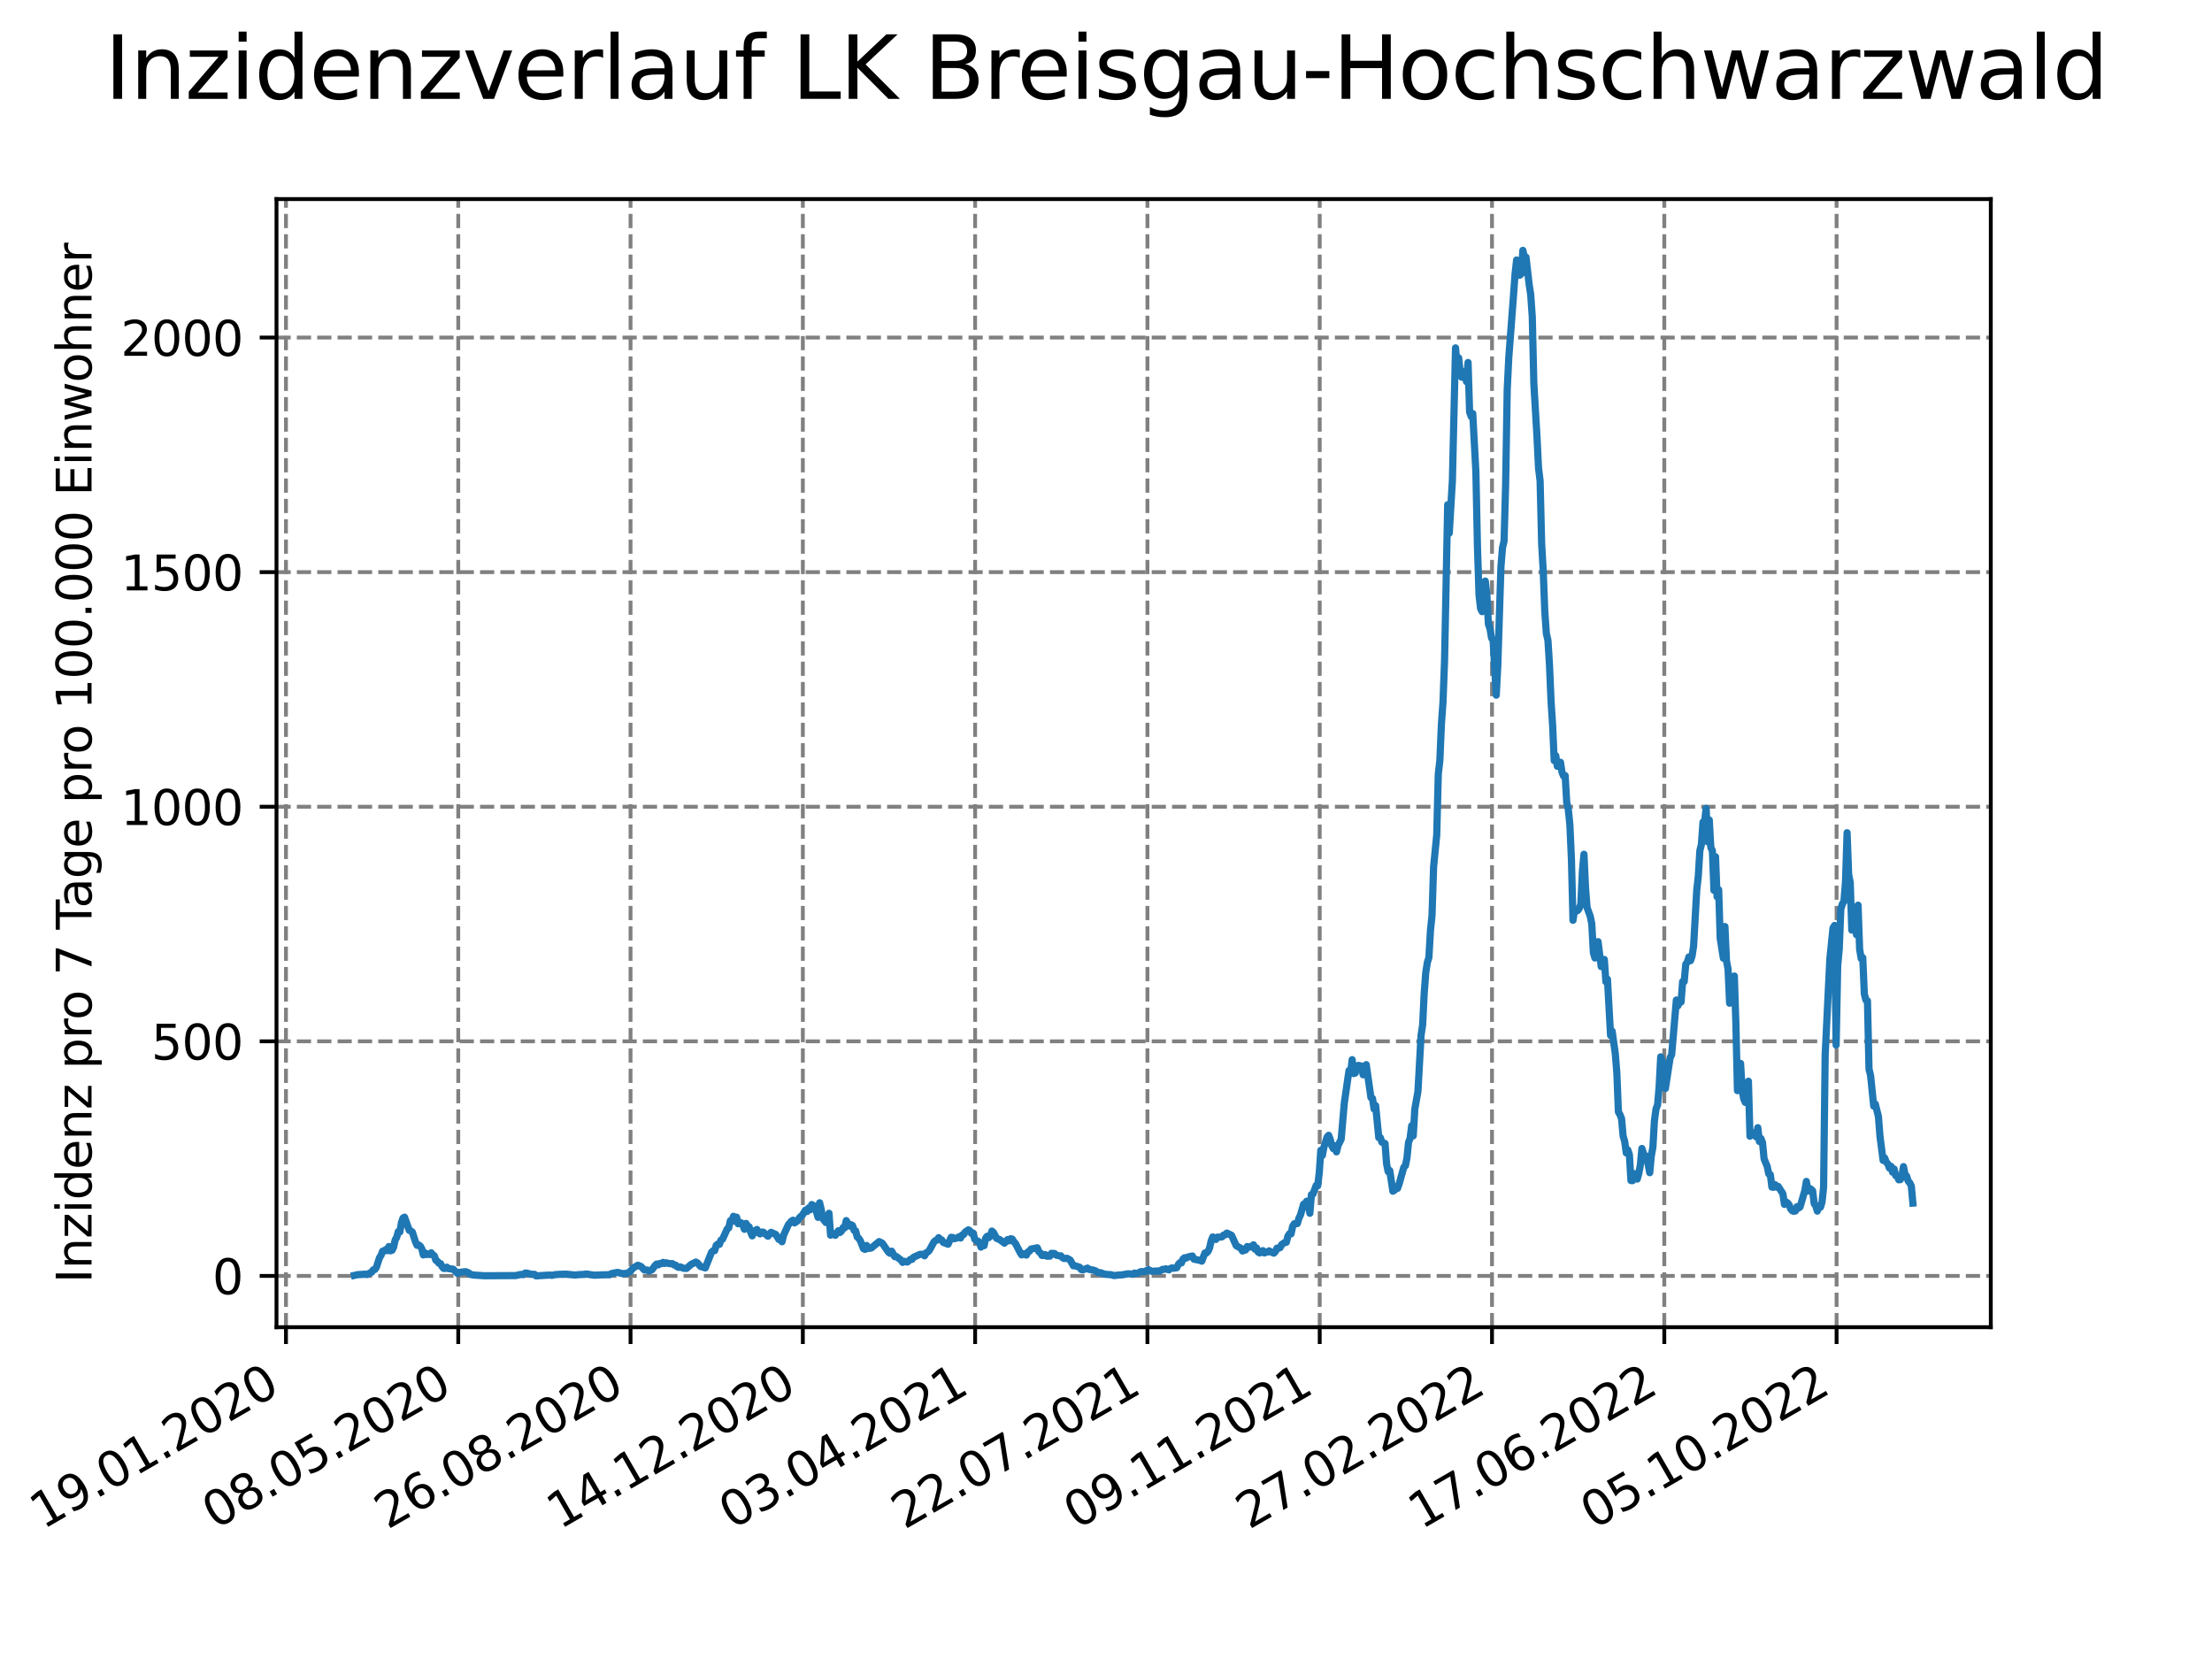 <?xml version="1.0" encoding="utf-8" standalone="no"?>
<!DOCTYPE svg PUBLIC "-//W3C//DTD SVG 1.1//EN"
  "http://www.w3.org/Graphics/SVG/1.1/DTD/svg11.dtd">
<svg xmlns:xlink="http://www.w3.org/1999/xlink" width="460.8pt" height="345.6pt" viewBox="0 0 460.8 345.6" xmlns="http://www.w3.org/2000/svg" version="1.1">
 <defs>
  <style type="text/css">*{stroke-linejoin: round; stroke-linecap: butt}</style>
 </defs>
 <g id="figure_1">
  <g id="patch_1">
   <path d="M 0 345.6 
L 460.8 345.6 
L 460.8 0 
L 0 0 
z
" style="fill: #ffffff"/>
  </g>
  <g id="axes_1">
   <g id="patch_2">
    <path d="M 57.6 276.48 
L 414.72 276.48 
L 414.72 41.472 
L 57.6 41.472 
z
" style="fill: #ffffff"/>
   </g>
   <g id="matplotlib.axis_1">
    <g id="xtick_1">
     <g id="line2d_1">
      <path d="M 59.571 276.48 
L 59.571 41.472 
" clip-path="url(#p12951a8323)" style="fill: none; stroke-dasharray: 2.96,1.28; stroke-dashoffset: 0; stroke: #808080; stroke-width: 0.8"/>
     </g>
     <g id="line2d_2">
      <defs>
       <path id="md3a0ae22ae" d="M 0 0 
L 0 3.5 
" style="stroke: #000000; stroke-width: 0.8"/>
      </defs>
      <g>
       <use xlink:href="#md3a0ae22ae" x="59.571" y="276.48" style="stroke: #000000; stroke-width: 0.8"/>
      </g>
     </g>
     <g id="text_1">
      <!-- 19.01.2020 -->
      <g transform="translate(8.946 318.689) rotate(-30) scale(0.1 -0.1)">
       <defs>
        <path id="DejaVuSans-31" d="M 794 531 
L 1825 531 
L 1825 4091 
L 703 3866 
L 703 4441 
L 1819 4666 
L 2450 4666 
L 2450 531 
L 3481 531 
L 3481 0 
L 794 0 
L 794 531 
z
" transform="scale(0.016)"/>
        <path id="DejaVuSans-39" d="M 703 97 
L 703 672 
Q 941 559 1184 500 
Q 1428 441 1663 441 
Q 2288 441 2617 861 
Q 2947 1281 2994 2138 
Q 2813 1869 2534 1725 
Q 2256 1581 1919 1581 
Q 1219 1581 811 2004 
Q 403 2428 403 3163 
Q 403 3881 828 4315 
Q 1253 4750 1959 4750 
Q 2769 4750 3195 4129 
Q 3622 3509 3622 2328 
Q 3622 1225 3098 567 
Q 2575 -91 1691 -91 
Q 1453 -91 1209 -44 
Q 966 3 703 97 
z
M 1959 2075 
Q 2384 2075 2632 2365 
Q 2881 2656 2881 3163 
Q 2881 3666 2632 3958 
Q 2384 4250 1959 4250 
Q 1534 4250 1286 3958 
Q 1038 3666 1038 3163 
Q 1038 2656 1286 2365 
Q 1534 2075 1959 2075 
z
" transform="scale(0.016)"/>
        <path id="DejaVuSans-2e" d="M 684 794 
L 1344 794 
L 1344 0 
L 684 0 
L 684 794 
z
" transform="scale(0.016)"/>
        <path id="DejaVuSans-30" d="M 2034 4250 
Q 1547 4250 1301 3770 
Q 1056 3291 1056 2328 
Q 1056 1369 1301 889 
Q 1547 409 2034 409 
Q 2525 409 2770 889 
Q 3016 1369 3016 2328 
Q 3016 3291 2770 3770 
Q 2525 4250 2034 4250 
z
M 2034 4750 
Q 2819 4750 3233 4129 
Q 3647 3509 3647 2328 
Q 3647 1150 3233 529 
Q 2819 -91 2034 -91 
Q 1250 -91 836 529 
Q 422 1150 422 2328 
Q 422 3509 836 4129 
Q 1250 4750 2034 4750 
z
" transform="scale(0.016)"/>
        <path id="DejaVuSans-32" d="M 1228 531 
L 3431 531 
L 3431 0 
L 469 0 
L 469 531 
Q 828 903 1448 1529 
Q 2069 2156 2228 2338 
Q 2531 2678 2651 2914 
Q 2772 3150 2772 3378 
Q 2772 3750 2511 3984 
Q 2250 4219 1831 4219 
Q 1534 4219 1204 4116 
Q 875 4013 500 3803 
L 500 4441 
Q 881 4594 1212 4672 
Q 1544 4750 1819 4750 
Q 2544 4750 2975 4387 
Q 3406 4025 3406 3419 
Q 3406 3131 3298 2873 
Q 3191 2616 2906 2266 
Q 2828 2175 2409 1742 
Q 1991 1309 1228 531 
z
" transform="scale(0.016)"/>
       </defs>
       <use xlink:href="#DejaVuSans-31"/>
       <use xlink:href="#DejaVuSans-39" x="63.623"/>
       <use xlink:href="#DejaVuSans-2e" x="127.246"/>
       <use xlink:href="#DejaVuSans-30" x="159.033"/>
       <use xlink:href="#DejaVuSans-31" x="222.656"/>
       <use xlink:href="#DejaVuSans-2e" x="286.279"/>
       <use xlink:href="#DejaVuSans-32" x="318.066"/>
       <use xlink:href="#DejaVuSans-30" x="381.689"/>
       <use xlink:href="#DejaVuSans-32" x="445.312"/>
       <use xlink:href="#DejaVuSans-30" x="508.936"/>
      </g>
     </g>
    </g>
    <g id="xtick_2">
     <g id="line2d_3">
      <path d="M 95.463 276.48 
L 95.463 41.472 
" clip-path="url(#p12951a8323)" style="fill: none; stroke-dasharray: 2.96,1.28; stroke-dashoffset: 0; stroke: #808080; stroke-width: 0.8"/>
     </g>
     <g id="line2d_4">
      <g>
       <use xlink:href="#md3a0ae22ae" x="95.463" y="276.48" style="stroke: #000000; stroke-width: 0.8"/>
      </g>
     </g>
     <g id="text_2">
      <!-- 08.05.2020 -->
      <g transform="translate(44.838 318.689) rotate(-30) scale(0.1 -0.1)">
       <defs>
        <path id="DejaVuSans-38" d="M 2034 2216 
Q 1584 2216 1326 1975 
Q 1069 1734 1069 1313 
Q 1069 891 1326 650 
Q 1584 409 2034 409 
Q 2484 409 2743 651 
Q 3003 894 3003 1313 
Q 3003 1734 2745 1975 
Q 2488 2216 2034 2216 
z
M 1403 2484 
Q 997 2584 770 2862 
Q 544 3141 544 3541 
Q 544 4100 942 4425 
Q 1341 4750 2034 4750 
Q 2731 4750 3128 4425 
Q 3525 4100 3525 3541 
Q 3525 3141 3298 2862 
Q 3072 2584 2669 2484 
Q 3125 2378 3379 2068 
Q 3634 1759 3634 1313 
Q 3634 634 3220 271 
Q 2806 -91 2034 -91 
Q 1263 -91 848 271 
Q 434 634 434 1313 
Q 434 1759 690 2068 
Q 947 2378 1403 2484 
z
M 1172 3481 
Q 1172 3119 1398 2916 
Q 1625 2713 2034 2713 
Q 2441 2713 2670 2916 
Q 2900 3119 2900 3481 
Q 2900 3844 2670 4047 
Q 2441 4250 2034 4250 
Q 1625 4250 1398 4047 
Q 1172 3844 1172 3481 
z
" transform="scale(0.016)"/>
        <path id="DejaVuSans-35" d="M 691 4666 
L 3169 4666 
L 3169 4134 
L 1269 4134 
L 1269 2991 
Q 1406 3038 1543 3061 
Q 1681 3084 1819 3084 
Q 2600 3084 3056 2656 
Q 3513 2228 3513 1497 
Q 3513 744 3044 326 
Q 2575 -91 1722 -91 
Q 1428 -91 1123 -41 
Q 819 9 494 109 
L 494 744 
Q 775 591 1075 516 
Q 1375 441 1709 441 
Q 2250 441 2565 725 
Q 2881 1009 2881 1497 
Q 2881 1984 2565 2268 
Q 2250 2553 1709 2553 
Q 1456 2553 1204 2497 
Q 953 2441 691 2322 
L 691 4666 
z
" transform="scale(0.016)"/>
       </defs>
       <use xlink:href="#DejaVuSans-30"/>
       <use xlink:href="#DejaVuSans-38" x="63.623"/>
       <use xlink:href="#DejaVuSans-2e" x="127.246"/>
       <use xlink:href="#DejaVuSans-30" x="159.033"/>
       <use xlink:href="#DejaVuSans-35" x="222.656"/>
       <use xlink:href="#DejaVuSans-2e" x="286.279"/>
       <use xlink:href="#DejaVuSans-32" x="318.066"/>
       <use xlink:href="#DejaVuSans-30" x="381.689"/>
       <use xlink:href="#DejaVuSans-32" x="445.312"/>
       <use xlink:href="#DejaVuSans-30" x="508.936"/>
      </g>
     </g>
    </g>
    <g id="xtick_3">
     <g id="line2d_5">
      <path d="M 131.354 276.48 
L 131.354 41.472 
" clip-path="url(#p12951a8323)" style="fill: none; stroke-dasharray: 2.96,1.28; stroke-dashoffset: 0; stroke: #808080; stroke-width: 0.8"/>
     </g>
     <g id="line2d_6">
      <g>
       <use xlink:href="#md3a0ae22ae" x="131.354" y="276.48" style="stroke: #000000; stroke-width: 0.8"/>
      </g>
     </g>
     <g id="text_3">
      <!-- 26.08.2020 -->
      <g transform="translate(80.729 318.689) rotate(-30) scale(0.1 -0.1)">
       <defs>
        <path id="DejaVuSans-36" d="M 2113 2584 
Q 1688 2584 1439 2293 
Q 1191 2003 1191 1497 
Q 1191 994 1439 701 
Q 1688 409 2113 409 
Q 2538 409 2786 701 
Q 3034 994 3034 1497 
Q 3034 2003 2786 2293 
Q 2538 2584 2113 2584 
z
M 3366 4563 
L 3366 3988 
Q 3128 4100 2886 4159 
Q 2644 4219 2406 4219 
Q 1781 4219 1451 3797 
Q 1122 3375 1075 2522 
Q 1259 2794 1537 2939 
Q 1816 3084 2150 3084 
Q 2853 3084 3261 2657 
Q 3669 2231 3669 1497 
Q 3669 778 3244 343 
Q 2819 -91 2113 -91 
Q 1303 -91 875 529 
Q 447 1150 447 2328 
Q 447 3434 972 4092 
Q 1497 4750 2381 4750 
Q 2619 4750 2861 4703 
Q 3103 4656 3366 4563 
z
" transform="scale(0.016)"/>
       </defs>
       <use xlink:href="#DejaVuSans-32"/>
       <use xlink:href="#DejaVuSans-36" x="63.623"/>
       <use xlink:href="#DejaVuSans-2e" x="127.246"/>
       <use xlink:href="#DejaVuSans-30" x="159.033"/>
       <use xlink:href="#DejaVuSans-38" x="222.656"/>
       <use xlink:href="#DejaVuSans-2e" x="286.279"/>
       <use xlink:href="#DejaVuSans-32" x="318.066"/>
       <use xlink:href="#DejaVuSans-30" x="381.689"/>
       <use xlink:href="#DejaVuSans-32" x="445.312"/>
       <use xlink:href="#DejaVuSans-30" x="508.936"/>
      </g>
     </g>
    </g>
    <g id="xtick_4">
     <g id="line2d_7">
      <path d="M 167.246 276.48 
L 167.246 41.472 
" clip-path="url(#p12951a8323)" style="fill: none; stroke-dasharray: 2.96,1.28; stroke-dashoffset: 0; stroke: #808080; stroke-width: 0.8"/>
     </g>
     <g id="line2d_8">
      <g>
       <use xlink:href="#md3a0ae22ae" x="167.246" y="276.48" style="stroke: #000000; stroke-width: 0.8"/>
      </g>
     </g>
     <g id="text_4">
      <!-- 14.12.2020 -->
      <g transform="translate(116.62 318.689) rotate(-30) scale(0.1 -0.1)">
       <defs>
        <path id="DejaVuSans-34" d="M 2419 4116 
L 825 1625 
L 2419 1625 
L 2419 4116 
z
M 2253 4666 
L 3047 4666 
L 3047 1625 
L 3713 1625 
L 3713 1100 
L 3047 1100 
L 3047 0 
L 2419 0 
L 2419 1100 
L 313 1100 
L 313 1709 
L 2253 4666 
z
" transform="scale(0.016)"/>
       </defs>
       <use xlink:href="#DejaVuSans-31"/>
       <use xlink:href="#DejaVuSans-34" x="63.623"/>
       <use xlink:href="#DejaVuSans-2e" x="127.246"/>
       <use xlink:href="#DejaVuSans-31" x="159.033"/>
       <use xlink:href="#DejaVuSans-32" x="222.656"/>
       <use xlink:href="#DejaVuSans-2e" x="286.279"/>
       <use xlink:href="#DejaVuSans-32" x="318.066"/>
       <use xlink:href="#DejaVuSans-30" x="381.689"/>
       <use xlink:href="#DejaVuSans-32" x="445.312"/>
       <use xlink:href="#DejaVuSans-30" x="508.936"/>
      </g>
     </g>
    </g>
    <g id="xtick_5">
     <g id="line2d_9">
      <path d="M 203.137 276.48 
L 203.137 41.472 
" clip-path="url(#p12951a8323)" style="fill: none; stroke-dasharray: 2.96,1.28; stroke-dashoffset: 0; stroke: #808080; stroke-width: 0.8"/>
     </g>
     <g id="line2d_10">
      <g>
       <use xlink:href="#md3a0ae22ae" x="203.137" y="276.48" style="stroke: #000000; stroke-width: 0.8"/>
      </g>
     </g>
     <g id="text_5">
      <!-- 03.04.2021 -->
      <g transform="translate(152.512 318.689) rotate(-30) scale(0.1 -0.1)">
       <defs>
        <path id="DejaVuSans-33" d="M 2597 2516 
Q 3050 2419 3304 2112 
Q 3559 1806 3559 1356 
Q 3559 666 3084 287 
Q 2609 -91 1734 -91 
Q 1441 -91 1130 -33 
Q 819 25 488 141 
L 488 750 
Q 750 597 1062 519 
Q 1375 441 1716 441 
Q 2309 441 2620 675 
Q 2931 909 2931 1356 
Q 2931 1769 2642 2001 
Q 2353 2234 1838 2234 
L 1294 2234 
L 1294 2753 
L 1863 2753 
Q 2328 2753 2575 2939 
Q 2822 3125 2822 3475 
Q 2822 3834 2567 4026 
Q 2313 4219 1838 4219 
Q 1578 4219 1281 4162 
Q 984 4106 628 3988 
L 628 4550 
Q 988 4650 1302 4700 
Q 1616 4750 1894 4750 
Q 2613 4750 3031 4423 
Q 3450 4097 3450 3541 
Q 3450 3153 3228 2886 
Q 3006 2619 2597 2516 
z
" transform="scale(0.016)"/>
       </defs>
       <use xlink:href="#DejaVuSans-30"/>
       <use xlink:href="#DejaVuSans-33" x="63.623"/>
       <use xlink:href="#DejaVuSans-2e" x="127.246"/>
       <use xlink:href="#DejaVuSans-30" x="159.033"/>
       <use xlink:href="#DejaVuSans-34" x="222.656"/>
       <use xlink:href="#DejaVuSans-2e" x="286.279"/>
       <use xlink:href="#DejaVuSans-32" x="318.066"/>
       <use xlink:href="#DejaVuSans-30" x="381.689"/>
       <use xlink:href="#DejaVuSans-32" x="445.312"/>
       <use xlink:href="#DejaVuSans-31" x="508.936"/>
      </g>
     </g>
    </g>
    <g id="xtick_6">
     <g id="line2d_11">
      <path d="M 239.029 276.48 
L 239.029 41.472 
" clip-path="url(#p12951a8323)" style="fill: none; stroke-dasharray: 2.96,1.28; stroke-dashoffset: 0; stroke: #808080; stroke-width: 0.8"/>
     </g>
     <g id="line2d_12">
      <g>
       <use xlink:href="#md3a0ae22ae" x="239.029" y="276.48" style="stroke: #000000; stroke-width: 0.8"/>
      </g>
     </g>
     <g id="text_6">
      <!-- 22.07.2021 -->
      <g transform="translate(188.403 318.689) rotate(-30) scale(0.1 -0.1)">
       <defs>
        <path id="DejaVuSans-37" d="M 525 4666 
L 3525 4666 
L 3525 4397 
L 1831 0 
L 1172 0 
L 2766 4134 
L 525 4134 
L 525 4666 
z
" transform="scale(0.016)"/>
       </defs>
       <use xlink:href="#DejaVuSans-32"/>
       <use xlink:href="#DejaVuSans-32" x="63.623"/>
       <use xlink:href="#DejaVuSans-2e" x="127.246"/>
       <use xlink:href="#DejaVuSans-30" x="159.033"/>
       <use xlink:href="#DejaVuSans-37" x="222.656"/>
       <use xlink:href="#DejaVuSans-2e" x="286.279"/>
       <use xlink:href="#DejaVuSans-32" x="318.066"/>
       <use xlink:href="#DejaVuSans-30" x="381.689"/>
       <use xlink:href="#DejaVuSans-32" x="445.312"/>
       <use xlink:href="#DejaVuSans-31" x="508.936"/>
      </g>
     </g>
    </g>
    <g id="xtick_7">
     <g id="line2d_13">
      <path d="M 274.92 276.48 
L 274.92 41.472 
" clip-path="url(#p12951a8323)" style="fill: none; stroke-dasharray: 2.96,1.28; stroke-dashoffset: 0; stroke: #808080; stroke-width: 0.8"/>
     </g>
     <g id="line2d_14">
      <g>
       <use xlink:href="#md3a0ae22ae" x="274.92" y="276.48" style="stroke: #000000; stroke-width: 0.8"/>
      </g>
     </g>
     <g id="text_7">
      <!-- 09.11.2021 -->
      <g transform="translate(224.295 318.689) rotate(-30) scale(0.1 -0.1)">
       <use xlink:href="#DejaVuSans-30"/>
       <use xlink:href="#DejaVuSans-39" x="63.623"/>
       <use xlink:href="#DejaVuSans-2e" x="127.246"/>
       <use xlink:href="#DejaVuSans-31" x="159.033"/>
       <use xlink:href="#DejaVuSans-31" x="222.656"/>
       <use xlink:href="#DejaVuSans-2e" x="286.279"/>
       <use xlink:href="#DejaVuSans-32" x="318.066"/>
       <use xlink:href="#DejaVuSans-30" x="381.689"/>
       <use xlink:href="#DejaVuSans-32" x="445.312"/>
       <use xlink:href="#DejaVuSans-31" x="508.936"/>
      </g>
     </g>
    </g>
    <g id="xtick_8">
     <g id="line2d_15">
      <path d="M 310.812 276.48 
L 310.812 41.472 
" clip-path="url(#p12951a8323)" style="fill: none; stroke-dasharray: 2.96,1.28; stroke-dashoffset: 0; stroke: #808080; stroke-width: 0.8"/>
     </g>
     <g id="line2d_16">
      <g>
       <use xlink:href="#md3a0ae22ae" x="310.812" y="276.48" style="stroke: #000000; stroke-width: 0.8"/>
      </g>
     </g>
     <g id="text_8">
      <!-- 27.02.2022 -->
      <g transform="translate(260.186 318.689) rotate(-30) scale(0.1 -0.1)">
       <use xlink:href="#DejaVuSans-32"/>
       <use xlink:href="#DejaVuSans-37" x="63.623"/>
       <use xlink:href="#DejaVuSans-2e" x="127.246"/>
       <use xlink:href="#DejaVuSans-30" x="159.033"/>
       <use xlink:href="#DejaVuSans-32" x="222.656"/>
       <use xlink:href="#DejaVuSans-2e" x="286.279"/>
       <use xlink:href="#DejaVuSans-32" x="318.066"/>
       <use xlink:href="#DejaVuSans-30" x="381.689"/>
       <use xlink:href="#DejaVuSans-32" x="445.312"/>
       <use xlink:href="#DejaVuSans-32" x="508.936"/>
      </g>
     </g>
    </g>
    <g id="xtick_9">
     <g id="line2d_17">
      <path d="M 346.703 276.48 
L 346.703 41.472 
" clip-path="url(#p12951a8323)" style="fill: none; stroke-dasharray: 2.96,1.28; stroke-dashoffset: 0; stroke: #808080; stroke-width: 0.8"/>
     </g>
     <g id="line2d_18">
      <g>
       <use xlink:href="#md3a0ae22ae" x="346.703" y="276.48" style="stroke: #000000; stroke-width: 0.8"/>
      </g>
     </g>
     <g id="text_9">
      <!-- 17.06.2022 -->
      <g transform="translate(296.078 318.689) rotate(-30) scale(0.1 -0.1)">
       <use xlink:href="#DejaVuSans-31"/>
       <use xlink:href="#DejaVuSans-37" x="63.623"/>
       <use xlink:href="#DejaVuSans-2e" x="127.246"/>
       <use xlink:href="#DejaVuSans-30" x="159.033"/>
       <use xlink:href="#DejaVuSans-36" x="222.656"/>
       <use xlink:href="#DejaVuSans-2e" x="286.279"/>
       <use xlink:href="#DejaVuSans-32" x="318.066"/>
       <use xlink:href="#DejaVuSans-30" x="381.689"/>
       <use xlink:href="#DejaVuSans-32" x="445.312"/>
       <use xlink:href="#DejaVuSans-32" x="508.936"/>
      </g>
     </g>
    </g>
    <g id="xtick_10">
     <g id="line2d_19">
      <path d="M 382.594 276.48 
L 382.594 41.472 
" clip-path="url(#p12951a8323)" style="fill: none; stroke-dasharray: 2.96,1.28; stroke-dashoffset: 0; stroke: #808080; stroke-width: 0.8"/>
     </g>
     <g id="line2d_20">
      <g>
       <use xlink:href="#md3a0ae22ae" x="382.594" y="276.48" style="stroke: #000000; stroke-width: 0.8"/>
      </g>
     </g>
     <g id="text_10">
      <!-- 05.10.2022 -->
      <g transform="translate(331.969 318.689) rotate(-30) scale(0.1 -0.1)">
       <use xlink:href="#DejaVuSans-30"/>
       <use xlink:href="#DejaVuSans-35" x="63.623"/>
       <use xlink:href="#DejaVuSans-2e" x="127.246"/>
       <use xlink:href="#DejaVuSans-31" x="159.033"/>
       <use xlink:href="#DejaVuSans-30" x="222.656"/>
       <use xlink:href="#DejaVuSans-2e" x="286.279"/>
       <use xlink:href="#DejaVuSans-32" x="318.066"/>
       <use xlink:href="#DejaVuSans-30" x="381.689"/>
       <use xlink:href="#DejaVuSans-32" x="445.312"/>
       <use xlink:href="#DejaVuSans-32" x="508.936"/>
      </g>
     </g>
    </g>
   </g>
   <g id="matplotlib.axis_2">
    <g id="ytick_1">
     <g id="line2d_21">
      <path d="M 57.6 265.798 
L 414.72 265.798 
" clip-path="url(#p12951a8323)" style="fill: none; stroke-dasharray: 2.96,1.28; stroke-dashoffset: 0; stroke: #808080; stroke-width: 0.8"/>
     </g>
     <g id="line2d_22">
      <defs>
       <path id="m7ed91adf60" d="M 0 0 
L -3.5 0 
" style="stroke: #000000; stroke-width: 0.8"/>
      </defs>
      <g>
       <use xlink:href="#m7ed91adf60" x="57.6" y="265.798" style="stroke: #000000; stroke-width: 0.8"/>
      </g>
     </g>
     <g id="text_11">
      <!-- 0 -->
      <g transform="translate(44.237 269.597) scale(0.1 -0.1)">
       <use xlink:href="#DejaVuSans-30"/>
      </g>
     </g>
    </g>
    <g id="ytick_2">
     <g id="line2d_23">
      <path d="M 57.6 216.929 
L 414.72 216.929 
" clip-path="url(#p12951a8323)" style="fill: none; stroke-dasharray: 2.96,1.28; stroke-dashoffset: 0; stroke: #808080; stroke-width: 0.8"/>
     </g>
     <g id="line2d_24">
      <g>
       <use xlink:href="#m7ed91adf60" x="57.6" y="216.929" style="stroke: #000000; stroke-width: 0.8"/>
      </g>
     </g>
     <g id="text_12">
      <!-- 500 -->
      <g transform="translate(31.512 220.728) scale(0.1 -0.1)">
       <use xlink:href="#DejaVuSans-35"/>
       <use xlink:href="#DejaVuSans-30" x="63.623"/>
       <use xlink:href="#DejaVuSans-30" x="127.246"/>
      </g>
     </g>
    </g>
    <g id="ytick_3">
     <g id="line2d_25">
      <path d="M 57.6 168.06 
L 414.72 168.06 
" clip-path="url(#p12951a8323)" style="fill: none; stroke-dasharray: 2.96,1.28; stroke-dashoffset: 0; stroke: #808080; stroke-width: 0.8"/>
     </g>
     <g id="line2d_26">
      <g>
       <use xlink:href="#m7ed91adf60" x="57.6" y="168.06" style="stroke: #000000; stroke-width: 0.8"/>
      </g>
     </g>
     <g id="text_13">
      <!-- 1000 -->
      <g transform="translate(25.15 171.859) scale(0.1 -0.1)">
       <use xlink:href="#DejaVuSans-31"/>
       <use xlink:href="#DejaVuSans-30" x="63.623"/>
       <use xlink:href="#DejaVuSans-30" x="127.246"/>
       <use xlink:href="#DejaVuSans-30" x="190.869"/>
      </g>
     </g>
    </g>
    <g id="ytick_4">
     <g id="line2d_27">
      <path d="M 57.6 119.191 
L 414.72 119.191 
" clip-path="url(#p12951a8323)" style="fill: none; stroke-dasharray: 2.96,1.28; stroke-dashoffset: 0; stroke: #808080; stroke-width: 0.8"/>
     </g>
     <g id="line2d_28">
      <g>
       <use xlink:href="#m7ed91adf60" x="57.6" y="119.191" style="stroke: #000000; stroke-width: 0.8"/>
      </g>
     </g>
     <g id="text_14">
      <!-- 1500 -->
      <g transform="translate(25.15 122.99) scale(0.1 -0.1)">
       <use xlink:href="#DejaVuSans-31"/>
       <use xlink:href="#DejaVuSans-35" x="63.623"/>
       <use xlink:href="#DejaVuSans-30" x="127.246"/>
       <use xlink:href="#DejaVuSans-30" x="190.869"/>
      </g>
     </g>
    </g>
    <g id="ytick_5">
     <g id="line2d_29">
      <path d="M 57.6 70.322 
L 414.72 70.322 
" clip-path="url(#p12951a8323)" style="fill: none; stroke-dasharray: 2.96,1.28; stroke-dashoffset: 0; stroke: #808080; stroke-width: 0.8"/>
     </g>
     <g id="line2d_30">
      <g>
       <use xlink:href="#m7ed91adf60" x="57.6" y="70.322" style="stroke: #000000; stroke-width: 0.8"/>
      </g>
     </g>
     <g id="text_15">
      <!-- 2000 -->
      <g transform="translate(25.15 74.121) scale(0.1 -0.1)">
       <use xlink:href="#DejaVuSans-32"/>
       <use xlink:href="#DejaVuSans-30" x="63.623"/>
       <use xlink:href="#DejaVuSans-30" x="127.246"/>
       <use xlink:href="#DejaVuSans-30" x="190.869"/>
      </g>
     </g>
    </g>
    <g id="text_16">
     <!-- Inzidenz pro 7 Tage pro 100.000 Einwohner -->
     <g transform="translate(19.07 267.301) rotate(-90) scale(0.1 -0.1)">
      <defs>
       <path id="DejaVuSans-49" d="M 628 4666 
L 1259 4666 
L 1259 0 
L 628 0 
L 628 4666 
z
" transform="scale(0.016)"/>
       <path id="DejaVuSans-6e" d="M 3513 2113 
L 3513 0 
L 2938 0 
L 2938 2094 
Q 2938 2591 2744 2837 
Q 2550 3084 2163 3084 
Q 1697 3084 1428 2787 
Q 1159 2491 1159 1978 
L 1159 0 
L 581 0 
L 581 3500 
L 1159 3500 
L 1159 2956 
Q 1366 3272 1645 3428 
Q 1925 3584 2291 3584 
Q 2894 3584 3203 3211 
Q 3513 2838 3513 2113 
z
" transform="scale(0.016)"/>
       <path id="DejaVuSans-7a" d="M 353 3500 
L 3084 3500 
L 3084 2975 
L 922 459 
L 3084 459 
L 3084 0 
L 275 0 
L 275 525 
L 2438 3041 
L 353 3041 
L 353 3500 
z
" transform="scale(0.016)"/>
       <path id="DejaVuSans-69" d="M 603 3500 
L 1178 3500 
L 1178 0 
L 603 0 
L 603 3500 
z
M 603 4863 
L 1178 4863 
L 1178 4134 
L 603 4134 
L 603 4863 
z
" transform="scale(0.016)"/>
       <path id="DejaVuSans-64" d="M 2906 2969 
L 2906 4863 
L 3481 4863 
L 3481 0 
L 2906 0 
L 2906 525 
Q 2725 213 2448 61 
Q 2172 -91 1784 -91 
Q 1150 -91 751 415 
Q 353 922 353 1747 
Q 353 2572 751 3078 
Q 1150 3584 1784 3584 
Q 2172 3584 2448 3432 
Q 2725 3281 2906 2969 
z
M 947 1747 
Q 947 1113 1208 752 
Q 1469 391 1925 391 
Q 2381 391 2643 752 
Q 2906 1113 2906 1747 
Q 2906 2381 2643 2742 
Q 2381 3103 1925 3103 
Q 1469 3103 1208 2742 
Q 947 2381 947 1747 
z
" transform="scale(0.016)"/>
       <path id="DejaVuSans-65" d="M 3597 1894 
L 3597 1613 
L 953 1613 
Q 991 1019 1311 708 
Q 1631 397 2203 397 
Q 2534 397 2845 478 
Q 3156 559 3463 722 
L 3463 178 
Q 3153 47 2828 -22 
Q 2503 -91 2169 -91 
Q 1331 -91 842 396 
Q 353 884 353 1716 
Q 353 2575 817 3079 
Q 1281 3584 2069 3584 
Q 2775 3584 3186 3129 
Q 3597 2675 3597 1894 
z
M 3022 2063 
Q 3016 2534 2758 2815 
Q 2500 3097 2075 3097 
Q 1594 3097 1305 2825 
Q 1016 2553 972 2059 
L 3022 2063 
z
" transform="scale(0.016)"/>
       <path id="DejaVuSans-20" transform="scale(0.016)"/>
       <path id="DejaVuSans-70" d="M 1159 525 
L 1159 -1331 
L 581 -1331 
L 581 3500 
L 1159 3500 
L 1159 2969 
Q 1341 3281 1617 3432 
Q 1894 3584 2278 3584 
Q 2916 3584 3314 3078 
Q 3713 2572 3713 1747 
Q 3713 922 3314 415 
Q 2916 -91 2278 -91 
Q 1894 -91 1617 61 
Q 1341 213 1159 525 
z
M 3116 1747 
Q 3116 2381 2855 2742 
Q 2594 3103 2138 3103 
Q 1681 3103 1420 2742 
Q 1159 2381 1159 1747 
Q 1159 1113 1420 752 
Q 1681 391 2138 391 
Q 2594 391 2855 752 
Q 3116 1113 3116 1747 
z
" transform="scale(0.016)"/>
       <path id="DejaVuSans-72" d="M 2631 2963 
Q 2534 3019 2420 3045 
Q 2306 3072 2169 3072 
Q 1681 3072 1420 2755 
Q 1159 2438 1159 1844 
L 1159 0 
L 581 0 
L 581 3500 
L 1159 3500 
L 1159 2956 
Q 1341 3275 1631 3429 
Q 1922 3584 2338 3584 
Q 2397 3584 2469 3576 
Q 2541 3569 2628 3553 
L 2631 2963 
z
" transform="scale(0.016)"/>
       <path id="DejaVuSans-6f" d="M 1959 3097 
Q 1497 3097 1228 2736 
Q 959 2375 959 1747 
Q 959 1119 1226 758 
Q 1494 397 1959 397 
Q 2419 397 2687 759 
Q 2956 1122 2956 1747 
Q 2956 2369 2687 2733 
Q 2419 3097 1959 3097 
z
M 1959 3584 
Q 2709 3584 3137 3096 
Q 3566 2609 3566 1747 
Q 3566 888 3137 398 
Q 2709 -91 1959 -91 
Q 1206 -91 779 398 
Q 353 888 353 1747 
Q 353 2609 779 3096 
Q 1206 3584 1959 3584 
z
" transform="scale(0.016)"/>
       <path id="DejaVuSans-54" d="M -19 4666 
L 3928 4666 
L 3928 4134 
L 2272 4134 
L 2272 0 
L 1638 0 
L 1638 4134 
L -19 4134 
L -19 4666 
z
" transform="scale(0.016)"/>
       <path id="DejaVuSans-61" d="M 2194 1759 
Q 1497 1759 1228 1600 
Q 959 1441 959 1056 
Q 959 750 1161 570 
Q 1363 391 1709 391 
Q 2188 391 2477 730 
Q 2766 1069 2766 1631 
L 2766 1759 
L 2194 1759 
z
M 3341 1997 
L 3341 0 
L 2766 0 
L 2766 531 
Q 2569 213 2275 61 
Q 1981 -91 1556 -91 
Q 1019 -91 701 211 
Q 384 513 384 1019 
Q 384 1609 779 1909 
Q 1175 2209 1959 2209 
L 2766 2209 
L 2766 2266 
Q 2766 2663 2505 2880 
Q 2244 3097 1772 3097 
Q 1472 3097 1187 3025 
Q 903 2953 641 2809 
L 641 3341 
Q 956 3463 1253 3523 
Q 1550 3584 1831 3584 
Q 2591 3584 2966 3190 
Q 3341 2797 3341 1997 
z
" transform="scale(0.016)"/>
       <path id="DejaVuSans-67" d="M 2906 1791 
Q 2906 2416 2648 2759 
Q 2391 3103 1925 3103 
Q 1463 3103 1205 2759 
Q 947 2416 947 1791 
Q 947 1169 1205 825 
Q 1463 481 1925 481 
Q 2391 481 2648 825 
Q 2906 1169 2906 1791 
z
M 3481 434 
Q 3481 -459 3084 -895 
Q 2688 -1331 1869 -1331 
Q 1566 -1331 1297 -1286 
Q 1028 -1241 775 -1147 
L 775 -588 
Q 1028 -725 1275 -790 
Q 1522 -856 1778 -856 
Q 2344 -856 2625 -561 
Q 2906 -266 2906 331 
L 2906 616 
Q 2728 306 2450 153 
Q 2172 0 1784 0 
Q 1141 0 747 490 
Q 353 981 353 1791 
Q 353 2603 747 3093 
Q 1141 3584 1784 3584 
Q 2172 3584 2450 3431 
Q 2728 3278 2906 2969 
L 2906 3500 
L 3481 3500 
L 3481 434 
z
" transform="scale(0.016)"/>
       <path id="DejaVuSans-45" d="M 628 4666 
L 3578 4666 
L 3578 4134 
L 1259 4134 
L 1259 2753 
L 3481 2753 
L 3481 2222 
L 1259 2222 
L 1259 531 
L 3634 531 
L 3634 0 
L 628 0 
L 628 4666 
z
" transform="scale(0.016)"/>
       <path id="DejaVuSans-77" d="M 269 3500 
L 844 3500 
L 1563 769 
L 2278 3500 
L 2956 3500 
L 3675 769 
L 4391 3500 
L 4966 3500 
L 4050 0 
L 3372 0 
L 2619 2869 
L 1863 0 
L 1184 0 
L 269 3500 
z
" transform="scale(0.016)"/>
       <path id="DejaVuSans-68" d="M 3513 2113 
L 3513 0 
L 2938 0 
L 2938 2094 
Q 2938 2591 2744 2837 
Q 2550 3084 2163 3084 
Q 1697 3084 1428 2787 
Q 1159 2491 1159 1978 
L 1159 0 
L 581 0 
L 581 4863 
L 1159 4863 
L 1159 2956 
Q 1366 3272 1645 3428 
Q 1925 3584 2291 3584 
Q 2894 3584 3203 3211 
Q 3513 2838 3513 2113 
z
" transform="scale(0.016)"/>
      </defs>
      <use xlink:href="#DejaVuSans-49"/>
      <use xlink:href="#DejaVuSans-6e" x="29.492"/>
      <use xlink:href="#DejaVuSans-7a" x="92.871"/>
      <use xlink:href="#DejaVuSans-69" x="145.361"/>
      <use xlink:href="#DejaVuSans-64" x="173.145"/>
      <use xlink:href="#DejaVuSans-65" x="236.621"/>
      <use xlink:href="#DejaVuSans-6e" x="298.145"/>
      <use xlink:href="#DejaVuSans-7a" x="361.523"/>
      <use xlink:href="#DejaVuSans-20" x="414.014"/>
      <use xlink:href="#DejaVuSans-70" x="445.801"/>
      <use xlink:href="#DejaVuSans-72" x="509.277"/>
      <use xlink:href="#DejaVuSans-6f" x="548.141"/>
      <use xlink:href="#DejaVuSans-20" x="609.322"/>
      <use xlink:href="#DejaVuSans-37" x="641.109"/>
      <use xlink:href="#DejaVuSans-20" x="704.732"/>
      <use xlink:href="#DejaVuSans-54" x="736.52"/>
      <use xlink:href="#DejaVuSans-61" x="781.104"/>
      <use xlink:href="#DejaVuSans-67" x="842.383"/>
      <use xlink:href="#DejaVuSans-65" x="905.859"/>
      <use xlink:href="#DejaVuSans-20" x="967.383"/>
      <use xlink:href="#DejaVuSans-70" x="999.17"/>
      <use xlink:href="#DejaVuSans-72" x="1062.646"/>
      <use xlink:href="#DejaVuSans-6f" x="1101.51"/>
      <use xlink:href="#DejaVuSans-20" x="1162.691"/>
      <use xlink:href="#DejaVuSans-31" x="1194.479"/>
      <use xlink:href="#DejaVuSans-30" x="1258.102"/>
      <use xlink:href="#DejaVuSans-30" x="1321.725"/>
      <use xlink:href="#DejaVuSans-2e" x="1385.348"/>
      <use xlink:href="#DejaVuSans-30" x="1417.135"/>
      <use xlink:href="#DejaVuSans-30" x="1480.758"/>
      <use xlink:href="#DejaVuSans-30" x="1544.381"/>
      <use xlink:href="#DejaVuSans-20" x="1608.004"/>
      <use xlink:href="#DejaVuSans-45" x="1639.791"/>
      <use xlink:href="#DejaVuSans-69" x="1702.975"/>
      <use xlink:href="#DejaVuSans-6e" x="1730.758"/>
      <use xlink:href="#DejaVuSans-77" x="1794.137"/>
      <use xlink:href="#DejaVuSans-6f" x="1875.924"/>
      <use xlink:href="#DejaVuSans-68" x="1937.105"/>
      <use xlink:href="#DejaVuSans-6e" x="2000.484"/>
      <use xlink:href="#DejaVuSans-65" x="2063.863"/>
      <use xlink:href="#DejaVuSans-72" x="2125.387"/>
     </g>
    </g>
   </g>
   <g id="line2d_31">
    <path d="M 73.833 265.687 
L 74.485 265.538 
L 76.117 265.427 
L 76.443 265.501 
L 77.096 265.167 
L 77.422 265.019 
L 77.748 264.537 
L 78.074 264.463 
L 78.401 264.018 
L 79.053 262.016 
L 79.38 261.497 
L 79.706 260.644 
L 80.032 260.607 
L 80.358 260.31 
L 80.685 260.533 
L 81.011 259.68 
L 81.337 260.57 
L 81.664 260.459 
L 81.99 259.828 
L 82.316 258.308 
L 82.642 257.752 
L 82.969 256.565 
L 83.295 256.64 
L 83.621 254.711 
L 83.948 253.747 
L 84.274 253.562 
L 85.253 256.306 
L 85.579 256.417 
L 85.905 256.677 
L 86.558 258.716 
L 86.884 259.42 
L 87.21 259.346 
L 87.537 259.569 
L 87.863 260.125 
L 88.189 261.423 
L 88.516 260.978 
L 88.842 261.348 
L 89.168 261.237 
L 89.494 261.348 
L 89.821 260.978 
L 90.147 261.386 
L 90.473 261.608 
L 90.8 262.535 
L 91.126 262.757 
L 91.452 263.165 
L 91.778 263.239 
L 92.105 263.87 
L 92.431 264.241 
L 92.757 264.241 
L 93.084 263.981 
L 93.41 264.278 
L 94.389 264.389 
L 95.368 265.316 
L 95.694 265.056 
L 96.999 264.908 
L 97.652 265.167 
L 97.978 265.464 
L 98.63 265.612 
L 100.914 265.761 
L 107.44 265.724 
L 108.419 265.501 
L 109.072 265.501 
L 109.398 265.205 
L 109.724 265.205 
L 110.703 265.464 
L 111.356 265.464 
L 111.682 265.798 
L 112.661 265.724 
L 114.618 265.612 
L 114.945 265.687 
L 115.597 265.538 
L 116.576 265.464 
L 117.881 265.427 
L 119.839 265.612 
L 120.492 265.538 
L 121.797 265.464 
L 122.123 265.39 
L 123.754 265.65 
L 125.386 265.575 
L 127.017 265.538 
L 127.344 265.316 
L 128.649 265.056 
L 129.628 265.316 
L 130.28 265.279 
L 130.606 265.279 
L 131.259 264.908 
L 131.912 264.129 
L 132.89 263.573 
L 133.543 263.833 
L 134.196 264.537 
L 134.848 264.574 
L 135.174 264.797 
L 135.827 264.5 
L 136.48 263.61 
L 136.806 263.314 
L 137.132 263.499 
L 137.458 263.202 
L 137.785 263.239 
L 138.111 262.98 
L 138.437 263.202 
L 138.764 263.054 
L 139.416 263.239 
L 140.069 263.239 
L 140.395 263.499 
L 140.721 263.536 
L 141.048 263.87 
L 141.374 264.018 
L 141.7 263.907 
L 142.353 264.203 
L 143.005 264.241 
L 143.984 263.388 
L 144.963 262.906 
L 145.289 263.091 
L 145.942 263.833 
L 146.921 264.129 
L 148.226 260.866 
L 148.552 260.57 
L 148.879 260.533 
L 149.205 259.42 
L 149.531 259.161 
L 149.857 259.235 
L 150.184 258.345 
L 150.51 258.16 
L 151.489 256.009 
L 151.815 255.787 
L 152.141 254.304 
L 152.468 254.378 
L 152.794 253.377 
L 153.12 254.415 
L 153.447 253.562 
L 153.773 254.934 
L 154.099 254.637 
L 154.425 254.749 
L 154.752 255.194 
L 155.078 256.083 
L 155.404 254.86 
L 155.731 255.379 
L 156.057 255.564 
L 156.383 256.714 
L 156.709 257.455 
L 157.036 256.714 
L 157.362 256.306 
L 157.688 256.12 
L 158.015 256.825 
L 158.341 257.047 
L 158.667 256.677 
L 158.993 256.677 
L 159.972 257.529 
L 160.625 256.714 
L 161.604 257.159 
L 162.256 258.197 
L 162.583 258.308 
L 162.909 258.679 
L 163.235 257.307 
L 164.214 255.156 
L 164.867 254.378 
L 165.193 254.192 
L 165.519 254.749 
L 166.172 254.304 
L 166.498 253.71 
L 167.151 253.117 
L 167.803 252.079 
L 168.129 252.376 
L 168.456 251.634 
L 168.782 252.005 
L 169.108 250.93 
L 169.761 251.337 
L 170.413 253.599 
L 170.74 250.559 
L 171.066 251.931 
L 171.392 253.859 
L 172.045 254.674 
L 172.371 254.007 
L 172.697 252.746 
L 173.024 257.307 
L 173.35 256.862 
L 174.003 257.344 
L 174.655 256.38 
L 174.981 256.751 
L 175.308 256.454 
L 175.634 255.713 
L 175.96 255.787 
L 176.287 254.267 
L 176.939 255.416 
L 177.265 255.119 
L 177.592 255.305 
L 177.918 256.306 
L 178.244 256.417 
L 178.571 257.678 
L 178.897 257.974 
L 179.223 258.456 
L 179.876 260.125 
L 180.202 260.273 
L 180.528 259.457 
L 180.855 260.088 
L 181.507 259.977 
L 183.139 258.642 
L 183.791 258.975 
L 185.096 260.866 
L 185.423 261.089 
L 185.749 260.644 
L 186.401 261.793 
L 186.728 261.756 
L 187.707 262.498 
L 188.033 262.98 
L 188.359 262.757 
L 189.012 262.906 
L 189.664 262.35 
L 189.991 262.35 
L 190.317 261.905 
L 191.296 261.46 
L 191.622 261.311 
L 192.275 261.274 
L 192.601 261.608 
L 192.927 260.978 
L 193.253 260.829 
L 193.58 260.496 
L 194.559 258.716 
L 194.885 258.419 
L 195.211 258.345 
L 195.537 257.826 
L 195.864 258.197 
L 196.19 258.308 
L 196.516 258.827 
L 197.495 259.198 
L 198.148 257.752 
L 198.474 257.789 
L 198.8 258.049 
L 199.453 257.863 
L 199.779 257.641 
L 200.105 257.9 
L 200.432 257.27 
L 200.758 257.159 
L 201.084 256.64 
L 201.737 256.195 
L 202.063 256.417 
L 202.389 256.973 
L 202.716 256.862 
L 203.042 258.123 
L 203.368 258.419 
L 203.695 258.531 
L 204.021 258.79 
L 204.347 259.791 
L 204.673 258.938 
L 205 259.495 
L 205.326 257.937 
L 205.652 257.529 
L 205.979 257.826 
L 206.305 257.529 
L 206.631 256.454 
L 206.957 256.751 
L 207.61 257.974 
L 208.263 258.234 
L 209.241 258.975 
L 209.894 258.234 
L 210.22 258.493 
L 210.547 258.049 
L 210.873 258.123 
L 211.199 258.679 
L 211.525 259.013 
L 212.504 260.904 
L 212.831 261.423 
L 213.157 261.163 
L 213.809 261.46 
L 214.136 260.792 
L 214.462 260.644 
L 214.788 260.199 
L 216.093 259.939 
L 216.42 260.755 
L 216.746 261.015 
L 217.072 261.534 
L 217.399 261.534 
L 217.725 261.348 
L 218.051 261.682 
L 218.704 261.682 
L 219.03 261.089 
L 219.683 261.126 
L 220.009 261.46 
L 220.661 261.608 
L 220.988 261.608 
L 221.314 261.979 
L 221.64 262.164 
L 222.293 262.127 
L 222.945 262.498 
L 223.598 263.684 
L 223.924 263.684 
L 224.903 263.981 
L 225.229 264.463 
L 225.556 264.537 
L 226.208 264.315 
L 226.535 264.166 
L 226.861 264.426 
L 227.84 264.611 
L 228.166 264.723 
L 228.819 265.13 
L 229.145 265.093 
L 230.124 265.427 
L 230.776 265.501 
L 231.429 265.538 
L 232.081 265.724 
L 233.06 265.612 
L 233.713 265.575 
L 235.018 265.353 
L 235.997 265.427 
L 236.323 265.205 
L 236.976 265.279 
L 237.628 264.908 
L 238.607 264.908 
L 238.933 264.611 
L 239.26 264.5 
L 239.912 264.834 
L 241.217 264.76 
L 241.544 264.797 
L 242.196 264.426 
L 242.523 264.426 
L 242.849 264.315 
L 243.501 264.537 
L 243.828 264.241 
L 244.154 264.129 
L 244.48 264.203 
L 245.133 264.092 
L 245.459 263.425 
L 245.785 263.054 
L 246.112 263.091 
L 246.438 262.275 
L 246.764 262.016 
L 247.091 262.09 
L 247.417 261.868 
L 248.396 261.645 
L 248.722 262.312 
L 250.027 262.572 
L 250.353 262.72 
L 251.006 261.015 
L 251.332 261.015 
L 251.659 260.681 
L 251.985 259.939 
L 252.311 258.493 
L 252.637 257.678 
L 252.964 257.863 
L 253.29 258.197 
L 253.616 257.715 
L 254.269 257.715 
L 254.595 257.641 
L 254.921 257.27 
L 255.248 257.233 
L 255.574 256.862 
L 256.553 257.344 
L 257.532 259.495 
L 258.511 260.051 
L 258.837 260.607 
L 259.489 260.384 
L 259.816 259.68 
L 260.142 259.828 
L 260.468 259.68 
L 260.795 259.791 
L 261.121 259.309 
L 261.447 260.236 
L 261.773 259.977 
L 262.1 260.829 
L 262.426 261.015 
L 263.079 260.533 
L 263.405 261.015 
L 263.731 260.829 
L 264.057 260.829 
L 264.384 260.57 
L 264.71 260.792 
L 265.363 261.052 
L 265.689 260.718 
L 266.015 260.014 
L 266.341 260.051 
L 266.668 259.902 
L 266.994 259.272 
L 267.647 258.827 
L 267.973 258.79 
L 268.299 257.492 
L 268.625 257.01 
L 268.952 257.047 
L 269.278 255.49 
L 269.604 254.934 
L 270.257 254.897 
L 270.583 253.785 
L 270.909 253.117 
L 271.562 250.855 
L 271.888 250.707 
L 272.215 250.225 
L 272.541 250.596 
L 272.867 252.746 
L 273.193 248.853 
L 273.52 248.742 
L 274.172 246.962 
L 274.499 247.036 
L 274.825 244.33 
L 275.151 239.621 
L 275.477 240.696 
L 275.804 238.953 
L 276.456 236.877 
L 276.783 236.506 
L 277.109 237.359 
L 277.435 238.694 
L 277.761 239.287 
L 278.088 238.694 
L 278.414 239.954 
L 278.74 238.62 
L 279.393 237.322 
L 280.045 229.758 
L 281.024 223.01 
L 281.351 223.603 
L 281.677 220.748 
L 282.003 223.64 
L 282.329 223.529 
L 282.656 222.157 
L 282.982 221.935 
L 283.635 222.083 
L 283.961 223.9 
L 284.287 222.417 
L 284.613 221.786 
L 285.592 228.646 
L 285.919 228.831 
L 286.245 231.019 
L 286.571 230.314 
L 287.224 236.988 
L 287.55 236.988 
L 287.876 237.952 
L 288.529 238.212 
L 288.855 242.476 
L 289.181 244.07 
L 289.508 243.848 
L 290.16 248.149 
L 290.487 247.963 
L 290.813 247.222 
L 291.139 247.555 
L 291.465 246.628 
L 292.444 243.143 
L 292.771 242.847 
L 293.097 241.215 
L 293.423 237.989 
L 293.749 237.136 
L 294.076 234.504 
L 294.402 236.617 
L 294.728 231.056 
L 295.381 227.385 
L 296.033 215.668 
L 296.36 213.518 
L 296.686 206.918 
L 297.012 202.617 
L 297.339 200.503 
L 297.665 199.465 
L 297.991 193.829 
L 298.317 190.678 
L 298.644 180.592 
L 299.296 173.956 
L 299.623 161.275 
L 299.949 158.383 
L 300.275 150.819 
L 300.601 146.295 
L 300.928 137.619 
L 301.58 105.139 
L 301.907 111.071 
L 302.559 100.133 
L 303.212 72.473 
L 303.538 75.958 
L 303.864 74.549 
L 304.191 77.627 
L 304.517 78.591 
L 304.843 78.331 
L 305.169 77.404 
L 305.496 79.518 
L 305.822 75.513 
L 306.148 85.821 
L 306.475 86.785 
L 306.801 86.155 
L 307.453 98.279 
L 307.78 113.778 
L 308.106 123.937 
L 308.432 126.792 
L 308.759 127.423 
L 309.085 121.342 
L 309.411 121.045 
L 309.737 123.826 
L 310.064 130.018 
L 310.39 130.945 
L 310.716 132.91 
L 311.043 133.392 
L 311.695 144.812 
L 312.021 138.583 
L 312.674 118.042 
L 313 114.075 
L 313.327 112.703 
L 313.653 100.875 
L 313.979 81.223 
L 314.305 74.512 
L 315.284 61.646 
L 315.611 57.123 
L 315.937 54.156 
L 316.263 56.9 
L 316.589 57.345 
L 316.916 57.048 
L 317.242 52.154 
L 317.568 53.637 
L 317.895 53.563 
L 318.547 59.236 
L 318.873 61.387 
L 319.2 65.984 
L 319.526 79.851 
L 320.179 90.938 
L 320.505 97.501 
L 320.831 100.17 
L 321.157 113.296 
L 321.484 118.969 
L 321.81 127.423 
L 322.136 131.983 
L 322.463 133.392 
L 322.789 138.509 
L 323.115 146.147 
L 323.441 151.115 
L 323.768 158.457 
L 324.094 157.419 
L 324.42 159.643 
L 324.747 158.976 
L 325.073 158.791 
L 325.399 160.867 
L 325.726 161.683 
L 326.052 161.571 
L 326.378 167.17 
L 326.704 168.616 
L 327.031 171.768 
L 327.357 178.998 
L 327.683 191.716 
L 328.01 189.491 
L 328.336 189.825 
L 328.662 189.677 
L 328.988 189.232 
L 329.315 188.379 
L 329.641 181.519 
L 329.967 177.96 
L 330.294 184.931 
L 330.62 189.083 
L 331.272 190.863 
L 331.599 192.457 
L 331.925 198.427 
L 332.251 199.576 
L 332.578 198.649 
L 332.904 196.165 
L 333.556 201.356 
L 333.883 200.985 
L 334.209 199.873 
L 334.535 204.508 
L 334.862 203.989 
L 335.514 215.705 
L 335.84 214.816 
L 336.493 219.487 
L 336.819 223.529 
L 337.146 231.649 
L 337.472 232.205 
L 337.798 233.021 
L 338.124 236.654 
L 338.451 237.767 
L 338.777 240.177 
L 339.103 239.547 
L 339.43 240.548 
L 339.756 245.924 
L 340.082 245.961 
L 340.408 244.478 
L 340.735 244.626 
L 341.061 245.627 
L 341.387 244.478 
L 341.714 242.698 
L 342.04 239.25 
L 342.366 240.288 
L 342.692 241.697 
L 343.019 240.844 
L 343.671 244.293 
L 343.998 240.77 
L 344.324 239.027 
L 344.65 233.429 
L 344.976 231.019 
L 345.303 230.166 
L 345.629 226.384 
L 345.955 220.155 
L 346.282 221.193 
L 346.934 226.755 
L 347.913 220.377 
L 348.239 219.71 
L 349.218 208.327 
L 349.544 209.513 
L 349.871 208.735 
L 350.197 208.735 
L 350.523 204.471 
L 350.85 204.471 
L 351.176 200.874 
L 351.502 200.429 
L 351.828 199.354 
L 352.155 200.133 
L 352.481 199.206 
L 352.807 197.055 
L 353.46 185.487 
L 353.786 182.521 
L 354.112 177.218 
L 354.439 175.884 
L 354.765 171.249 
L 355.091 171.286 
L 355.418 168.394 
L 355.744 175.364 
L 356.07 170.804 
L 356.396 176.551 
L 356.723 177.218 
L 357.049 185.487 
L 357.375 178.479 
L 357.702 186.822 
L 358.028 185.338 
L 358.354 195.498 
L 359.007 199.614 
L 359.333 193.014 
L 359.659 200.17 
L 359.986 201.875 
L 360.312 208.994 
L 360.638 204.99 
L 360.964 203.729 
L 361.291 203.321 
L 361.617 213.258 
L 361.943 227.2 
L 362.27 221.49 
L 362.596 221.527 
L 362.922 227.125 
L 363.248 228.905 
L 363.575 229.647 
L 363.901 229.721 
L 364.227 225.234 
L 364.554 236.692 
L 364.88 235.839 
L 365.206 236.284 
L 365.532 236.469 
L 365.859 236.84 
L 366.185 234.912 
L 366.511 237.804 
L 366.838 237.174 
L 367.164 238.026 
L 367.49 241.4 
L 368.143 242.995 
L 368.469 244.552 
L 368.795 244.7 
L 369.122 247.296 
L 369.448 247.333 
L 369.774 246.777 
L 370.1 247.296 
L 370.427 247.148 
L 371.406 248.668 
L 371.732 250.892 
L 372.058 250.373 
L 372.384 250.596 
L 372.711 251.004 
L 373.037 251.856 
L 373.363 252.227 
L 373.69 252.338 
L 374.016 252.264 
L 374.342 251.374 
L 374.668 251.671 
L 374.995 251.412 
L 375.647 249.15 
L 375.974 248.037 
L 376.3 246.109 
L 376.626 248.112 
L 376.952 247.555 
L 377.279 247.741 
L 377.605 248.075 
L 377.931 250.744 
L 378.258 251.189 
L 378.584 252.301 
L 378.91 251.189 
L 379.236 251.486 
L 379.563 250.41 
L 379.889 247.296 
L 380.215 219.747 
L 381.194 199.725 
L 381.847 193.31 
L 382.173 192.791 
L 382.499 217.708 
L 382.826 201.208 
L 383.152 197.611 
L 383.478 189.38 
L 383.804 188.305 
L 384.131 187.786 
L 384.457 183.596 
L 384.783 173.474 
L 385.11 182.187 
L 385.436 183.818 
L 385.762 193.755 
L 386.088 188.972 
L 386.415 190.122 
L 386.741 194.719 
L 387.067 188.564 
L 387.394 197.723 
L 387.72 199.688 
L 388.046 199.502 
L 388.372 207.029 
L 388.699 208.327 
L 389.025 208.475 
L 389.351 222.713 
L 389.678 224.048 
L 390.33 230.425 
L 390.656 229.98 
L 391.309 232.576 
L 391.635 236.729 
L 392.288 241.734 
L 392.614 241.215 
L 392.94 242.105 
L 393.267 242.439 
L 393.593 243.329 
L 393.919 242.958 
L 394.246 244.181 
L 394.572 243.514 
L 394.898 244.886 
L 395.224 245.034 
L 395.551 245.776 
L 395.877 245.739 
L 396.203 244.96 
L 396.53 243.032 
L 396.856 244.663 
L 397.182 244.997 
L 397.508 246.035 
L 397.835 246.406 
L 398.161 247.073 
L 398.487 250.633 
L 398.487 250.633 
" clip-path="url(#p12951a8323)" style="fill: none; stroke: #1f77b4; stroke-width: 1.5; stroke-linecap: square"/>
   </g>
   <g id="patch_3">
    <path d="M 57.6 276.48 
L 57.6 41.472 
" style="fill: none; stroke: #000000; stroke-width: 0.8; stroke-linejoin: miter; stroke-linecap: square"/>
   </g>
   <g id="patch_4">
    <path d="M 414.72 276.48 
L 414.72 41.472 
" style="fill: none; stroke: #000000; stroke-width: 0.8; stroke-linejoin: miter; stroke-linecap: square"/>
   </g>
   <g id="patch_5">
    <path d="M 57.6 276.48 
L 414.72 276.48 
" style="fill: none; stroke: #000000; stroke-width: 0.8; stroke-linejoin: miter; stroke-linecap: square"/>
   </g>
   <g id="patch_6">
    <path d="M 57.6 41.472 
L 414.72 41.472 
" style="fill: none; stroke: #000000; stroke-width: 0.8; stroke-linejoin: miter; stroke-linecap: square"/>
   </g>
  </g>
  <g id="text_17">
   <!-- Inzidenzverlauf LK Breisgau-Hochschwarzwald -->
   <g transform="translate(21.814 20.589) scale(0.18 -0.18)">
    <defs>
     <path id="DejaVuSans-76" d="M 191 3500 
L 800 3500 
L 1894 563 
L 2988 3500 
L 3597 3500 
L 2284 0 
L 1503 0 
L 191 3500 
z
" transform="scale(0.016)"/>
     <path id="DejaVuSans-6c" d="M 603 4863 
L 1178 4863 
L 1178 0 
L 603 0 
L 603 4863 
z
" transform="scale(0.016)"/>
     <path id="DejaVuSans-75" d="M 544 1381 
L 544 3500 
L 1119 3500 
L 1119 1403 
Q 1119 906 1312 657 
Q 1506 409 1894 409 
Q 2359 409 2629 706 
Q 2900 1003 2900 1516 
L 2900 3500 
L 3475 3500 
L 3475 0 
L 2900 0 
L 2900 538 
Q 2691 219 2414 64 
Q 2138 -91 1772 -91 
Q 1169 -91 856 284 
Q 544 659 544 1381 
z
M 1991 3584 
L 1991 3584 
z
" transform="scale(0.016)"/>
     <path id="DejaVuSans-66" d="M 2375 4863 
L 2375 4384 
L 1825 4384 
Q 1516 4384 1395 4259 
Q 1275 4134 1275 3809 
L 1275 3500 
L 2222 3500 
L 2222 3053 
L 1275 3053 
L 1275 0 
L 697 0 
L 697 3053 
L 147 3053 
L 147 3500 
L 697 3500 
L 697 3744 
Q 697 4328 969 4595 
Q 1241 4863 1831 4863 
L 2375 4863 
z
" transform="scale(0.016)"/>
     <path id="DejaVuSans-4c" d="M 628 4666 
L 1259 4666 
L 1259 531 
L 3531 531 
L 3531 0 
L 628 0 
L 628 4666 
z
" transform="scale(0.016)"/>
     <path id="DejaVuSans-4b" d="M 628 4666 
L 1259 4666 
L 1259 2694 
L 3353 4666 
L 4166 4666 
L 1850 2491 
L 4331 0 
L 3500 0 
L 1259 2247 
L 1259 0 
L 628 0 
L 628 4666 
z
" transform="scale(0.016)"/>
     <path id="DejaVuSans-42" d="M 1259 2228 
L 1259 519 
L 2272 519 
Q 2781 519 3026 730 
Q 3272 941 3272 1375 
Q 3272 1813 3026 2020 
Q 2781 2228 2272 2228 
L 1259 2228 
z
M 1259 4147 
L 1259 2741 
L 2194 2741 
Q 2656 2741 2882 2914 
Q 3109 3088 3109 3444 
Q 3109 3797 2882 3972 
Q 2656 4147 2194 4147 
L 1259 4147 
z
M 628 4666 
L 2241 4666 
Q 2963 4666 3353 4366 
Q 3744 4066 3744 3513 
Q 3744 3084 3544 2831 
Q 3344 2578 2956 2516 
Q 3422 2416 3680 2098 
Q 3938 1781 3938 1306 
Q 3938 681 3513 340 
Q 3088 0 2303 0 
L 628 0 
L 628 4666 
z
" transform="scale(0.016)"/>
     <path id="DejaVuSans-73" d="M 2834 3397 
L 2834 2853 
Q 2591 2978 2328 3040 
Q 2066 3103 1784 3103 
Q 1356 3103 1142 2972 
Q 928 2841 928 2578 
Q 928 2378 1081 2264 
Q 1234 2150 1697 2047 
L 1894 2003 
Q 2506 1872 2764 1633 
Q 3022 1394 3022 966 
Q 3022 478 2636 193 
Q 2250 -91 1575 -91 
Q 1294 -91 989 -36 
Q 684 19 347 128 
L 347 722 
Q 666 556 975 473 
Q 1284 391 1588 391 
Q 1994 391 2212 530 
Q 2431 669 2431 922 
Q 2431 1156 2273 1281 
Q 2116 1406 1581 1522 
L 1381 1569 
Q 847 1681 609 1914 
Q 372 2147 372 2553 
Q 372 3047 722 3315 
Q 1072 3584 1716 3584 
Q 2034 3584 2315 3537 
Q 2597 3491 2834 3397 
z
" transform="scale(0.016)"/>
     <path id="DejaVuSans-2d" d="M 313 2009 
L 1997 2009 
L 1997 1497 
L 313 1497 
L 313 2009 
z
" transform="scale(0.016)"/>
     <path id="DejaVuSans-48" d="M 628 4666 
L 1259 4666 
L 1259 2753 
L 3553 2753 
L 3553 4666 
L 4184 4666 
L 4184 0 
L 3553 0 
L 3553 2222 
L 1259 2222 
L 1259 0 
L 628 0 
L 628 4666 
z
" transform="scale(0.016)"/>
     <path id="DejaVuSans-63" d="M 3122 3366 
L 3122 2828 
Q 2878 2963 2633 3030 
Q 2388 3097 2138 3097 
Q 1578 3097 1268 2742 
Q 959 2388 959 1747 
Q 959 1106 1268 751 
Q 1578 397 2138 397 
Q 2388 397 2633 464 
Q 2878 531 3122 666 
L 3122 134 
Q 2881 22 2623 -34 
Q 2366 -91 2075 -91 
Q 1284 -91 818 406 
Q 353 903 353 1747 
Q 353 2603 823 3093 
Q 1294 3584 2113 3584 
Q 2378 3584 2631 3529 
Q 2884 3475 3122 3366 
z
" transform="scale(0.016)"/>
    </defs>
    <use xlink:href="#DejaVuSans-49"/>
    <use xlink:href="#DejaVuSans-6e" x="29.492"/>
    <use xlink:href="#DejaVuSans-7a" x="92.871"/>
    <use xlink:href="#DejaVuSans-69" x="145.361"/>
    <use xlink:href="#DejaVuSans-64" x="173.145"/>
    <use xlink:href="#DejaVuSans-65" x="236.621"/>
    <use xlink:href="#DejaVuSans-6e" x="298.145"/>
    <use xlink:href="#DejaVuSans-7a" x="361.523"/>
    <use xlink:href="#DejaVuSans-76" x="414.014"/>
    <use xlink:href="#DejaVuSans-65" x="473.193"/>
    <use xlink:href="#DejaVuSans-72" x="534.717"/>
    <use xlink:href="#DejaVuSans-6c" x="575.83"/>
    <use xlink:href="#DejaVuSans-61" x="603.613"/>
    <use xlink:href="#DejaVuSans-75" x="664.893"/>
    <use xlink:href="#DejaVuSans-66" x="728.271"/>
    <use xlink:href="#DejaVuSans-20" x="763.477"/>
    <use xlink:href="#DejaVuSans-4c" x="795.264"/>
    <use xlink:href="#DejaVuSans-4b" x="850.977"/>
    <use xlink:href="#DejaVuSans-20" x="916.553"/>
    <use xlink:href="#DejaVuSans-42" x="948.34"/>
    <use xlink:href="#DejaVuSans-72" x="1016.943"/>
    <use xlink:href="#DejaVuSans-65" x="1055.807"/>
    <use xlink:href="#DejaVuSans-69" x="1117.33"/>
    <use xlink:href="#DejaVuSans-73" x="1145.113"/>
    <use xlink:href="#DejaVuSans-67" x="1197.213"/>
    <use xlink:href="#DejaVuSans-61" x="1260.689"/>
    <use xlink:href="#DejaVuSans-75" x="1321.969"/>
    <use xlink:href="#DejaVuSans-2d" x="1385.348"/>
    <use xlink:href="#DejaVuSans-48" x="1421.432"/>
    <use xlink:href="#DejaVuSans-6f" x="1496.627"/>
    <use xlink:href="#DejaVuSans-63" x="1557.809"/>
    <use xlink:href="#DejaVuSans-68" x="1612.789"/>
    <use xlink:href="#DejaVuSans-73" x="1676.168"/>
    <use xlink:href="#DejaVuSans-63" x="1728.268"/>
    <use xlink:href="#DejaVuSans-68" x="1783.248"/>
    <use xlink:href="#DejaVuSans-77" x="1846.627"/>
    <use xlink:href="#DejaVuSans-61" x="1928.414"/>
    <use xlink:href="#DejaVuSans-72" x="1989.693"/>
    <use xlink:href="#DejaVuSans-7a" x="2030.807"/>
    <use xlink:href="#DejaVuSans-77" x="2083.297"/>
    <use xlink:href="#DejaVuSans-61" x="2165.084"/>
    <use xlink:href="#DejaVuSans-6c" x="2226.363"/>
    <use xlink:href="#DejaVuSans-64" x="2254.146"/>
   </g>
  </g>
 </g>
 <defs>
  <clipPath id="p12951a8323">
   <rect x="57.6" y="41.472" width="357.12" height="235.008"/>
  </clipPath>
 </defs>
</svg>
